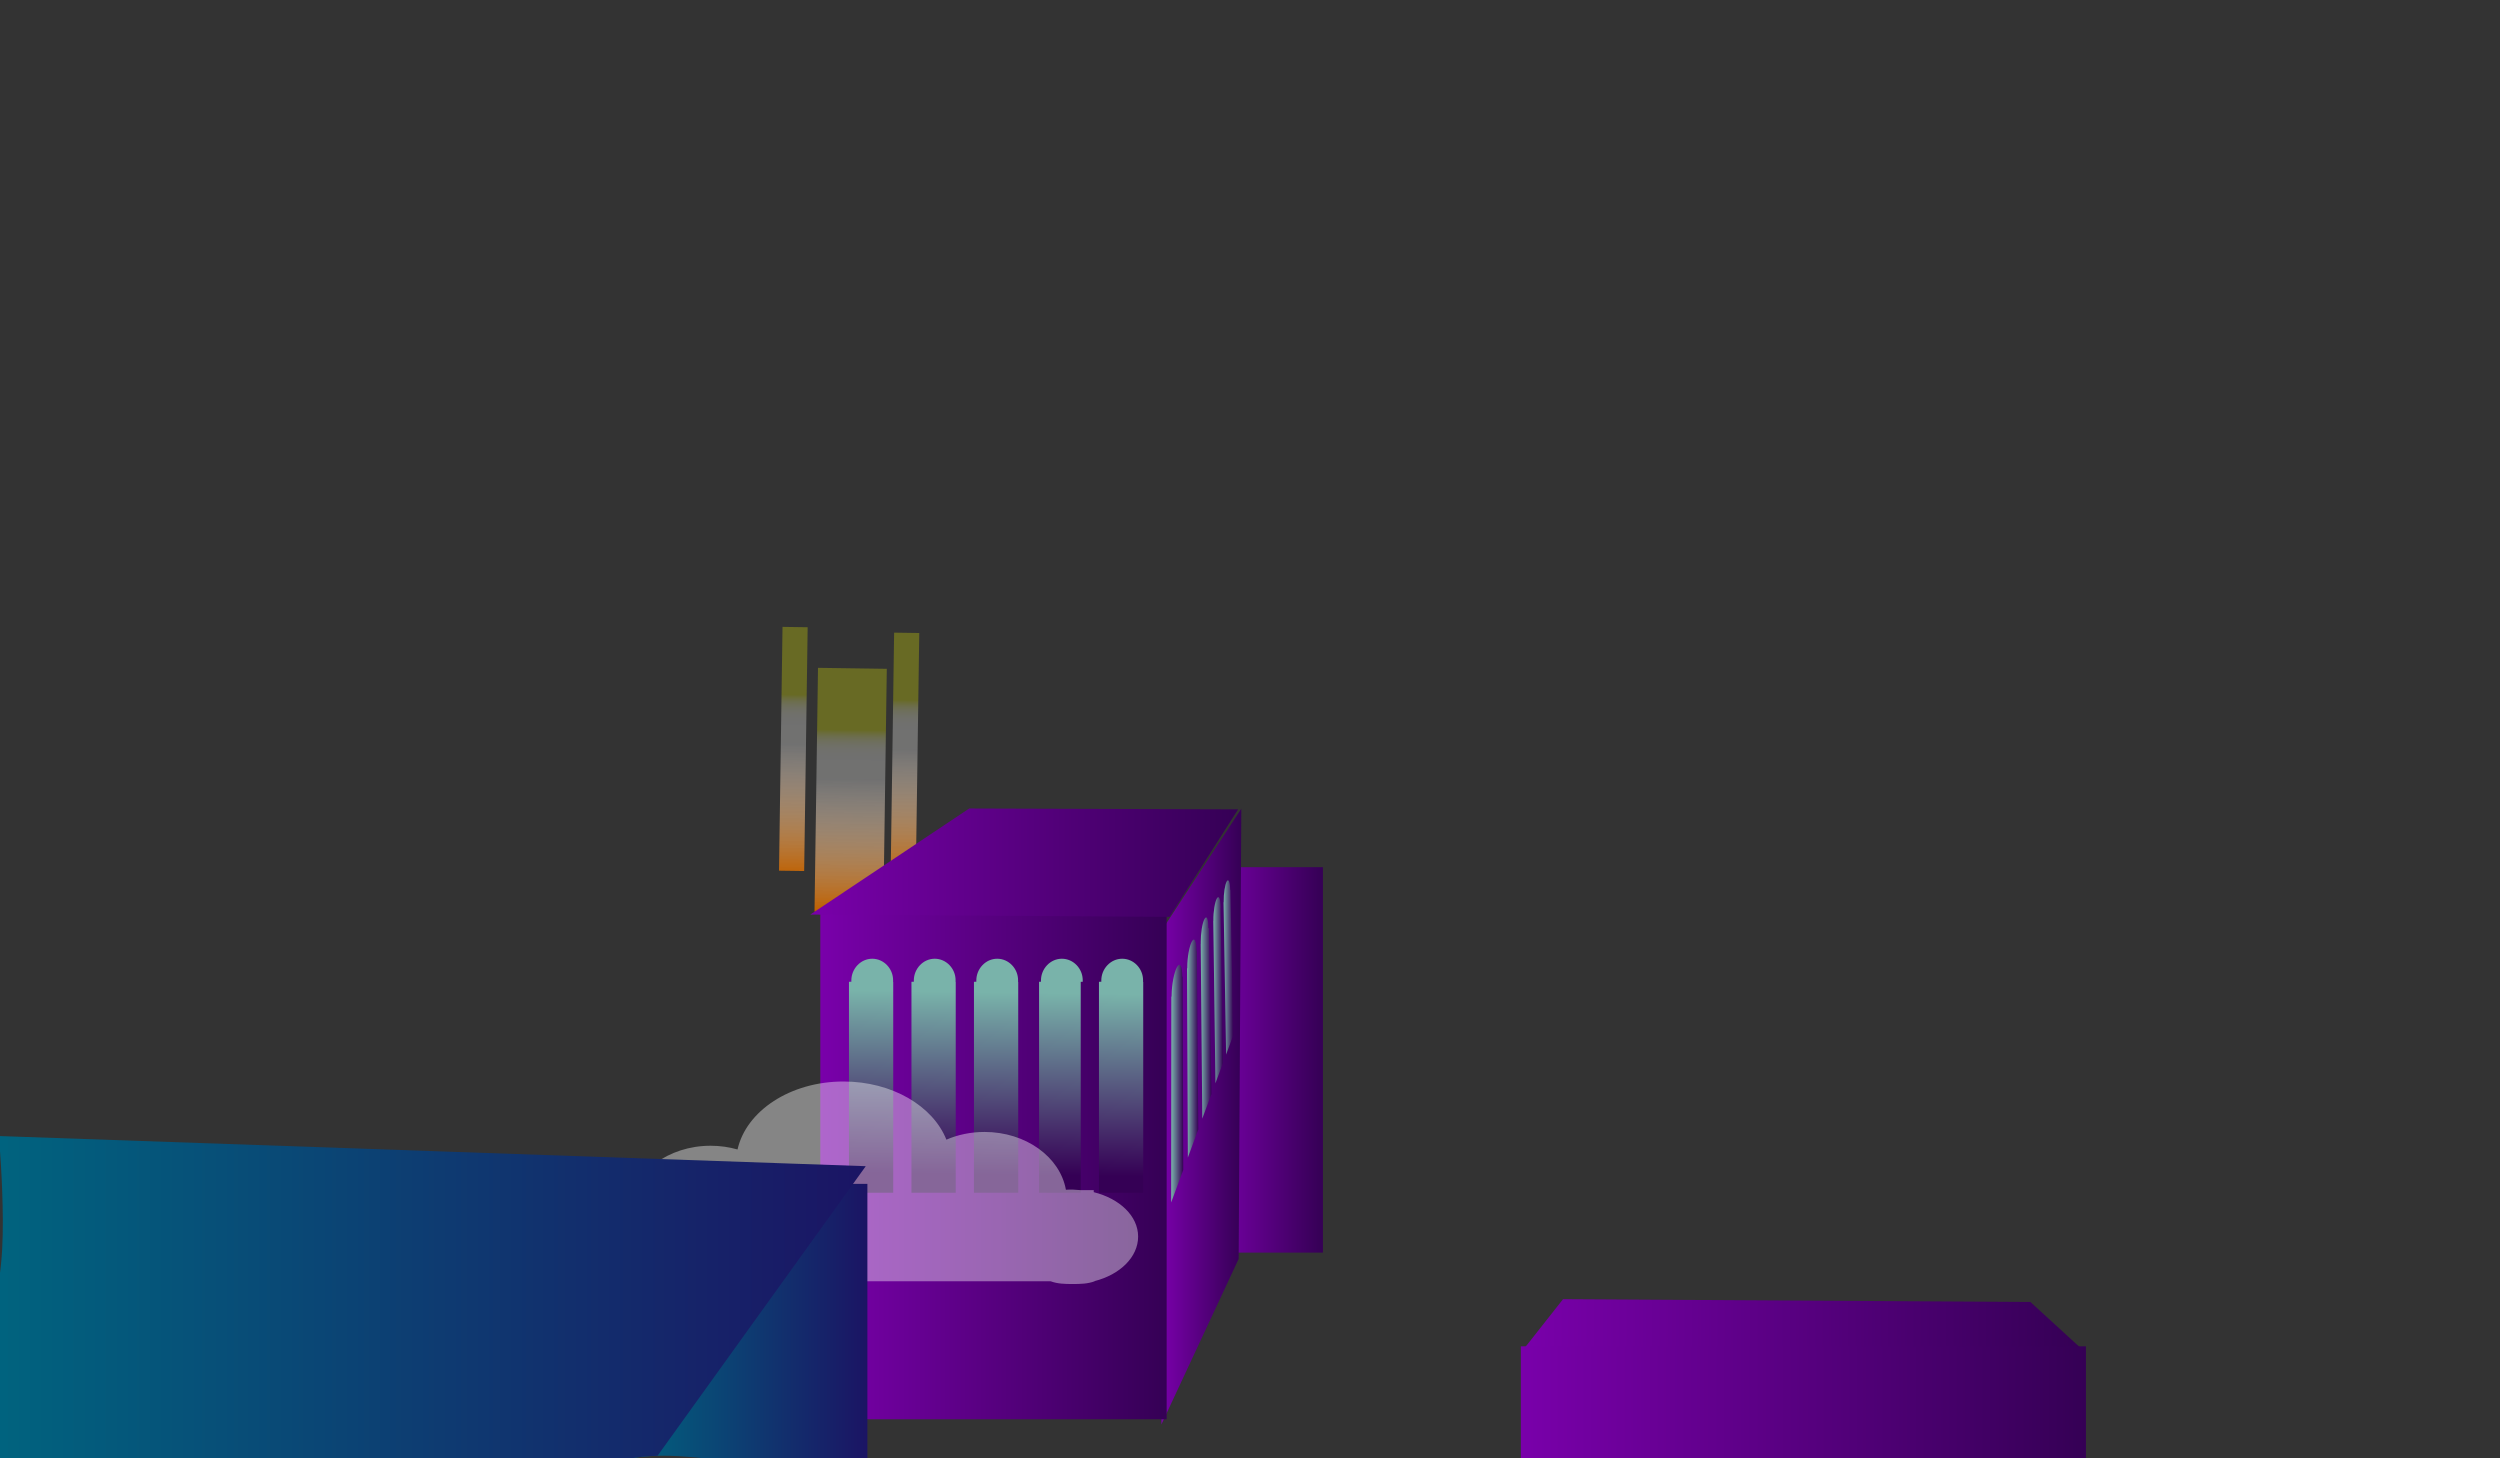 <?xml version="1.0" encoding="utf-8"?>
<!-- Generator: Adobe Illustrator 17.0.0, SVG Export Plug-In . SVG Version: 6.00 Build 0)  -->
<!DOCTYPE svg PUBLIC "-//W3C//DTD SVG 1.1//EN" "http://www.w3.org/Graphics/SVG/1.1/DTD/svg11.dtd">
<svg version="1.1" id="Layer_2_1_" xmlns="http://www.w3.org/2000/svg" xmlns:xlink="http://www.w3.org/1999/xlink" x="0px" y="0px"
	 width="960px" height="560px" viewBox="0 0 960 560" enable-background="new 0 0 960 560" xml:space="preserve">
<rect x="0" y="0" width="960" height="560" fill="#333333" stroke="none"/>
<g>
	<linearGradient id="SVGID_1_" gradientUnits="userSpaceOnUse" x1="585.619" y1="508.199" x2="798.846" y2="508.199">
		<stop  offset="0" style="stop-color:#7900AA"/>
		<stop  offset="1" style="stop-color:#350055"/>
	</linearGradient>
	<polygon fill="url(#SVGID_1_)" points="798.846,517.513 585.619,517.383 600.212,498.885 779.664,499.955 	"/>
	<linearGradient id="SVGID_2_" gradientUnits="userSpaceOnUse" x1="584" y1="540" x2="801" y2="540">
		<stop  offset="0" style="stop-color:#7900AA"/>
		<stop  offset="1" style="stop-color:#350055"/>
	</linearGradient>
	<path fill="url(#SVGID_2_)" d="M801,562.988V517H584v46h214C799,563,800,562.989,801,562.988z"/>
</g>
<g>
	
		<linearGradient id="SVGID_3_" gradientUnits="userSpaceOnUse" x1="494.151" y1="2204.978" x2="586.651" y2="2204.978" gradientTransform="matrix(-0.015 1.012 -0.272 -0.004 935.069 -234.883)">
		<stop  offset="0.255" style="stop-color:#E2E900;stop-opacity:0.3"/>
		<stop  offset="0.257" style="stop-color:#E3EA09;stop-opacity:0.3"/>
		<stop  offset="0.265" style="stop-color:#E8EE37;stop-opacity:0.3"/>
		<stop  offset="0.274" style="stop-color:#EDF162;stop-opacity:0.3"/>
		<stop  offset="0.283" style="stop-color:#F1F588;stop-opacity:0.3"/>
		<stop  offset="0.294" style="stop-color:#F5F8A8;stop-opacity:0.3"/>
		<stop  offset="0.306" style="stop-color:#F8FAC4;stop-opacity:0.3"/>
		<stop  offset="0.319" style="stop-color:#FBFCDA;stop-opacity:0.3"/>
		<stop  offset="0.334" style="stop-color:#FDFDEB;stop-opacity:0.3"/>
		<stop  offset="0.353" style="stop-color:#FEFEF6;stop-opacity:0.3"/>
		<stop  offset="0.38" style="stop-color:#FFFFFD;stop-opacity:0.3"/>
		<stop  offset="0.454" style="stop-color:#FFFFFF;stop-opacity:0.3"/>
		<stop  offset="1" style="stop-color:#BF6000"/>
	</linearGradient>
	<polygon fill="url(#SVGID_3_)" points="312.769,350.068 314.112,256.448 340.532,256.827 339.189,350.447 	"/>
	
		<linearGradient id="SVGID_4_" gradientUnits="userSpaceOnUse" x1="480.39" y1="4457.864" x2="572.89" y2="4457.864" gradientTransform="matrix(-0.015 1.012 -0.1 -0.001 798.929 -236.835)">
		<stop  offset="0.255" style="stop-color:#E2E900;stop-opacity:0.3"/>
		<stop  offset="0.257" style="stop-color:#E3EA09;stop-opacity:0.3"/>
		<stop  offset="0.265" style="stop-color:#E8EE37;stop-opacity:0.3"/>
		<stop  offset="0.274" style="stop-color:#EDF162;stop-opacity:0.3"/>
		<stop  offset="0.283" style="stop-color:#F1F588;stop-opacity:0.3"/>
		<stop  offset="0.294" style="stop-color:#F5F8A8;stop-opacity:0.3"/>
		<stop  offset="0.306" style="stop-color:#F8FAC4;stop-opacity:0.3"/>
		<stop  offset="0.319" style="stop-color:#FBFCDA;stop-opacity:0.3"/>
		<stop  offset="0.334" style="stop-color:#FDFDEB;stop-opacity:0.3"/>
		<stop  offset="0.353" style="stop-color:#FEFEF6;stop-opacity:0.3"/>
		<stop  offset="0.38" style="stop-color:#FFFFFD;stop-opacity:0.3"/>
		<stop  offset="0.454" style="stop-color:#FFFFFF;stop-opacity:0.3"/>
		<stop  offset="1" style="stop-color:#BF6000"/>
	</linearGradient>
	<polygon fill="url(#SVGID_4_)" points="342,336.557 343.342,242.937 352.999,243.076 351.656,336.695 	"/>
	
		<linearGradient id="SVGID_5_" gradientUnits="userSpaceOnUse" x1="478.807" y1="4888.605" x2="571.307" y2="4888.605" gradientTransform="matrix(-0.015 1.012 -0.1 -0.001 798.929 -236.835)">
		<stop  offset="0.255" style="stop-color:#E2E900;stop-opacity:0.3"/>
		<stop  offset="0.257" style="stop-color:#E3EA09;stop-opacity:0.3"/>
		<stop  offset="0.265" style="stop-color:#E8EE37;stop-opacity:0.3"/>
		<stop  offset="0.274" style="stop-color:#EDF162;stop-opacity:0.3"/>
		<stop  offset="0.283" style="stop-color:#F1F588;stop-opacity:0.3"/>
		<stop  offset="0.294" style="stop-color:#F5F8A8;stop-opacity:0.3"/>
		<stop  offset="0.306" style="stop-color:#F8FAC4;stop-opacity:0.3"/>
		<stop  offset="0.319" style="stop-color:#FBFCDA;stop-opacity:0.3"/>
		<stop  offset="0.334" style="stop-color:#FDFDEB;stop-opacity:0.3"/>
		<stop  offset="0.353" style="stop-color:#FEFEF6;stop-opacity:0.3"/>
		<stop  offset="0.38" style="stop-color:#FFFFFD;stop-opacity:0.3"/>
		<stop  offset="0.454" style="stop-color:#FFFFFF;stop-opacity:0.3"/>
		<stop  offset="1" style="stop-color:#BF6000"/>
	</linearGradient>
	<polygon fill="url(#SVGID_5_)" points="299.142,334.34 300.485,240.72 310.141,240.859 308.799,334.478 	"/>
</g>
<g>
	<g>
		<linearGradient id="SVGID_6_" gradientUnits="userSpaceOnUse" x1="465" y1="407" x2="508" y2="407">
			<stop  offset="0" style="stop-color:#7900AA"/>
			<stop  offset="1" style="stop-color:#350055"/>
		</linearGradient>
		<rect x="465" y="333" fill="url(#SVGID_6_)" width="43" height="148"/>
		<linearGradient id="SVGID_7_" gradientUnits="userSpaceOnUse" x1="445.974" y1="428.764" x2="476.666" y2="428.764">
			<stop  offset="0" style="stop-color:#7900AA"/>
			<stop  offset="1" style="stop-color:#350055"/>
		</linearGradient>
		<polygon fill="url(#SVGID_7_)" points="445.974,547 475.64,483.427 476.666,310.529 447.013,355.883 		"/>
		<linearGradient id="SVGID_8_" gradientUnits="userSpaceOnUse" x1="315" y1="447.5" x2="448" y2="447.5">
			<stop  offset="0" style="stop-color:#7900AA"/>
			<stop  offset="1" style="stop-color:#350055"/>
		</linearGradient>
		<rect x="315" y="350" fill="url(#SVGID_8_)" width="133" height="195"/>
		<linearGradient id="SVGID_9_" gradientUnits="userSpaceOnUse" x1="311.148" y1="331.265" x2="475.429" y2="331.265">
			<stop  offset="0" style="stop-color:#7900AA"/>
			<stop  offset="1" style="stop-color:#350055"/>
		</linearGradient>
		<polygon fill="url(#SVGID_9_)" points="475.429,310.792 372.175,310.456 311.148,351.198 449.144,352.075 		"/>
	</g>
	<g>
		<linearGradient id="SVGID_10_" gradientUnits="userSpaceOnUse" x1="335.031" y1="380.343" x2="334.031" y2="450.343">
			<stop  offset="0" style="stop-color:#79B3AA"/>
			<stop  offset="1" style="stop-color:#350055"/>
		</linearGradient>
		<path fill="url(#SVGID_10_)" d="M342.937,377c0.004,0,0.015-0.473,0.015-0.577c0-4.492-3.59-8.269-8.019-8.269
			c-4.429,0-8.019,3.844-8.019,8.336c0,0.103,0.011,0.509,0.015,0.509H326v81h17v-81H342.937z"/>
		<linearGradient id="SVGID_11_" gradientUnits="userSpaceOnUse" x1="359.026" y1="380.686" x2="358.026" y2="450.686">
			<stop  offset="0" style="stop-color:#79B3AA"/>
			<stop  offset="1" style="stop-color:#350055"/>
		</linearGradient>
		<path fill="url(#SVGID_11_)" d="M366.933,377c0.004,0,0.015-0.473,0.015-0.577c0-4.492-3.59-8.269-8.019-8.269
			s-8.019,3.844-8.019,8.336c0,0.103,0.011,0.509,0.015,0.509H350v81h17v-81H366.933z"/>
		<linearGradient id="SVGID_12_" gradientUnits="userSpaceOnUse" x1="383.021" y1="381.029" x2="382.021" y2="451.029">
			<stop  offset="0" style="stop-color:#79B3AA"/>
			<stop  offset="1" style="stop-color:#350055"/>
		</linearGradient>
		<path fill="url(#SVGID_12_)" d="M390.929,377c0.004,0,0.015-0.473,0.015-0.577c0-4.492-3.59-8.269-8.019-8.269
			c-4.429,0-8.019,3.844-8.019,8.336c0,0.103,0.011,0.509,0.015,0.509H374v81h17v-81H390.929z"/>
		<linearGradient id="SVGID_13_" gradientUnits="userSpaceOnUse" x1="407.516" y1="381.379" x2="406.516" y2="451.379">
			<stop  offset="0" style="stop-color:#79B3AA"/>
			<stop  offset="1" style="stop-color:#350055"/>
		</linearGradient>
		<path fill="url(#SVGID_13_)" d="M415.753,377c0.004,0,0.015-0.473,0.015-0.577c0-4.492-3.59-8.269-8.019-8.269
			c-4.429,0-8.019,3.844-8.019,8.336c0,0.103,0.011,0.509,0.015,0.509H399v81h16v-81H415.753z"/>
		<linearGradient id="SVGID_14_" gradientUnits="userSpaceOnUse" x1="431.011" y1="381.714" x2="430.011" y2="451.714">
			<stop  offset="0" style="stop-color:#79B3AA"/>
			<stop  offset="1" style="stop-color:#350055"/>
		</linearGradient>
		<path fill="url(#SVGID_14_)" d="M438.922,377c0.004,0,0.015-0.473,0.015-0.577c0-4.492-3.59-8.269-8.019-8.269
			s-8.019,3.844-8.019,8.336c0,0.103,0.011,0.509,0.015,0.509H422v81h17v-81H438.922z"/>
	</g>
</g>
<g>
	<linearGradient id="SVGID_15_" gradientUnits="userSpaceOnUse" x1="449.732" y1="416.124" x2="454.367" y2="416.124">
		<stop  offset="0" style="stop-color:#79B3AA"/>
		<stop  offset="1" style="stop-color:#350055"/>
	</linearGradient>
	<path fill="url(#SVGID_15_)" d="M454.012,375.156c0.001-0.002,0.003-0.2,0.003-0.289c-0.011-3.869-0.901-5.477-2.014-3.56
		c-1.142,1.968-2.092,6.903-2.095,10.985c0,0.094,0.003,0.288,0.004,0.286l-0.115,0.209l-0.063,78.965l4.635-12.479l-0.217-74.364
		L454.012,375.156z"/>
	<linearGradient id="SVGID_16_" gradientUnits="userSpaceOnUse" x1="455.822" y1="402.652" x2="460.148" y2="402.652">
		<stop  offset="0" style="stop-color:#79B3AA"/>
		<stop  offset="1" style="stop-color:#350055"/>
	</linearGradient>
	<path fill="url(#SVGID_16_)" d="M459.5,365.228c0.001-0.001,0.002-0.185,0.001-0.268c-0.027-3.59-0.821-5.163-1.793-3.487
		c-0.996,1.717-1.808,6.192-1.792,9.965c0,0.087,0.004,0.266,0.005,0.264l-0.099,0.18l0.317,72.62l4.009-10.793l-0.527-68.7
		L459.5,365.228z"/>
	<linearGradient id="SVGID_17_" gradientUnits="userSpaceOnUse" x1="461.066" y1="390.925" x2="465.185" y2="390.925">
		<stop  offset="0" style="stop-color:#79B3AA"/>
		<stop  offset="1" style="stop-color:#350055"/>
	</linearGradient>
	<path fill="url(#SVGID_17_)" d="M464,356.503c0-0.001,0-0.172,0-0.249c0-3.348-0.591-4.881-1.448-3.404
		c-0.877,1.511-1.496,5.6-1.465,9.105c0.001,0.081,0.045,0.247,0.046,0.246l-0.066,0.156l0.612,67.205l3.507-9.427l-0.919-63.827
		L464,356.503z"/>
	<linearGradient id="SVGID_18_" gradientUnits="userSpaceOnUse" x1="465.906" y1="380.247" x2="469.626" y2="380.247">
		<stop  offset="0" style="stop-color:#79B3AA"/>
		<stop  offset="1" style="stop-color:#350055"/>
	</linearGradient>
	<path fill="url(#SVGID_18_)" d="M468.732,348.526c0.001-0.001,0-0.16-0.001-0.233c-0.049-3.129-0.692-4.621-1.45-3.314
		c-0.774,1.335-1.38,5.083-1.336,8.35c0.001,0.075,0.005,0.231,0.006,0.229l-0.044,0.08l0.824,62.35l2.896-7.796l-0.936-59.59
		L468.732,348.526z"/>
	<linearGradient id="SVGID_19_" gradientUnits="userSpaceOnUse" x1="469.841" y1="371.503" x2="473.559" y2="371.503">
		<stop  offset="0" style="stop-color:#79B3AA"/>
		<stop  offset="1" style="stop-color:#350055"/>
	</linearGradient>
	<path fill="url(#SVGID_19_)" d="M472.402,341.885c0.001-0.001-0.001-0.151-0.002-0.219c-0.056-2.949-0.643-4.401-1.324-3.229
		c-0.694,1.196-1.226,4.672-1.174,7.743c0.001,0.071,0.006,0.217,0.006,0.216l-0.067,0.121l0.979,58.457l2.738-7.371l-1.07-55.875
		L472.402,341.885z"/>
</g>
<path opacity="0.4" fill="#FFFFFF" d="M437.039,474.848c0-7.876-7.039-14.559-17.039-17.057V457h-5.234
	c-0.942,0-1.896-0.198-2.867-0.198c-0.875,0-1.74-0.005-2.592,0.057c-2.237-12.541-15.368-22.189-31.237-22.189
	c-5.292,0-10.277,1.067-14.658,2.96c-5.132-12.921-20.88-22.334-39.518-22.334c-20.409,0-37.348,11.28-40.682,26.101
	c-3.24-0.923-6.715-1.432-10.337-1.432c-16.267,0-29.656,10.118-31.383,23.118c-15.15,1.513-26.494,7.67-26.494,15.039
	c0,8.505,15.103,15.446,33.733,15.446c5.405,0,10.508-0.568,15.037-1.568h139.653c2.654,1,5.5,1.062,8.478,1.062
	s5.824-0.062,8.478-1.062h0.003l-0.095-0.048C430.098,489.454,437.039,482.724,437.039,474.848z"/>
<g>
	<linearGradient id="SVGID_20_" gradientUnits="userSpaceOnUse" x1="240.115" y1="509.401" x2="333.081" y2="509.401">
		<stop  offset="0" style="stop-color:#00647F"/>
		<stop  offset="1" style="stop-color:#1B1464"/>
	</linearGradient>
	<path fill="url(#SVGID_20_)" d="M320.966,563.042c0.528-0.073,1.062-0.113,1.607-0.082c2.863,0.166,5.686,0.787,8.549,0.953
		c0.683,0.04,1.332,0.146,1.959,0.291V454.599h-92.966v105.907c9.082-2.213,19.243-1.534,27.01-0.856
		c7.994,0.698,16.086,2.429,24.103,2.357C301.438,561.916,311.275,561.255,320.966,563.042z"/>
	<linearGradient id="SVGID_21_" gradientUnits="userSpaceOnUse" x1="-3.21" y1="500.17" x2="332.452" y2="500.17">
		<stop  offset="0" style="stop-color:#00647F"/>
		<stop  offset="1" style="stop-color:#1B1464"/>
	</linearGradient>
	<path fill="url(#SVGID_21_)" d="M-0.403,436.241c0.523,7.018,1.003,14.041,1.246,21.088c0.504,14.608,0.635,30.704-3.575,44.458
		c-0.151,0.492-0.311,0.974-0.478,1.448c0.476,7.558,1.2,15.085,1.746,22.653c0.834,11.545,0.822,22.637-0.115,34.033
		c0.006,0.061,0.012,0.121,0.018,0.182c-0.011-0.002-0.023-0.004-0.034-0.006c-0.092,1.113-0.202,2.232-0.311,3.351
		c0.987-0.31,2.048-0.486,3.195-0.487c43.738-0.054,87.573-3.6,131.268,0.355c20.91,1.893,41.671-0.353,62.576,0.512
		c6.748,0.279,13.908-0.096,21.015,0.212c1.794-1.293,3.831-2.034,5.979-2.032c3.257,0.004,6.485,0.405,9.524,1.745
		c6.16-3.422,13.632-4.572,20.848-4.739l79.952-111.196L-0.403,436.241z"/>
</g>
</svg>
